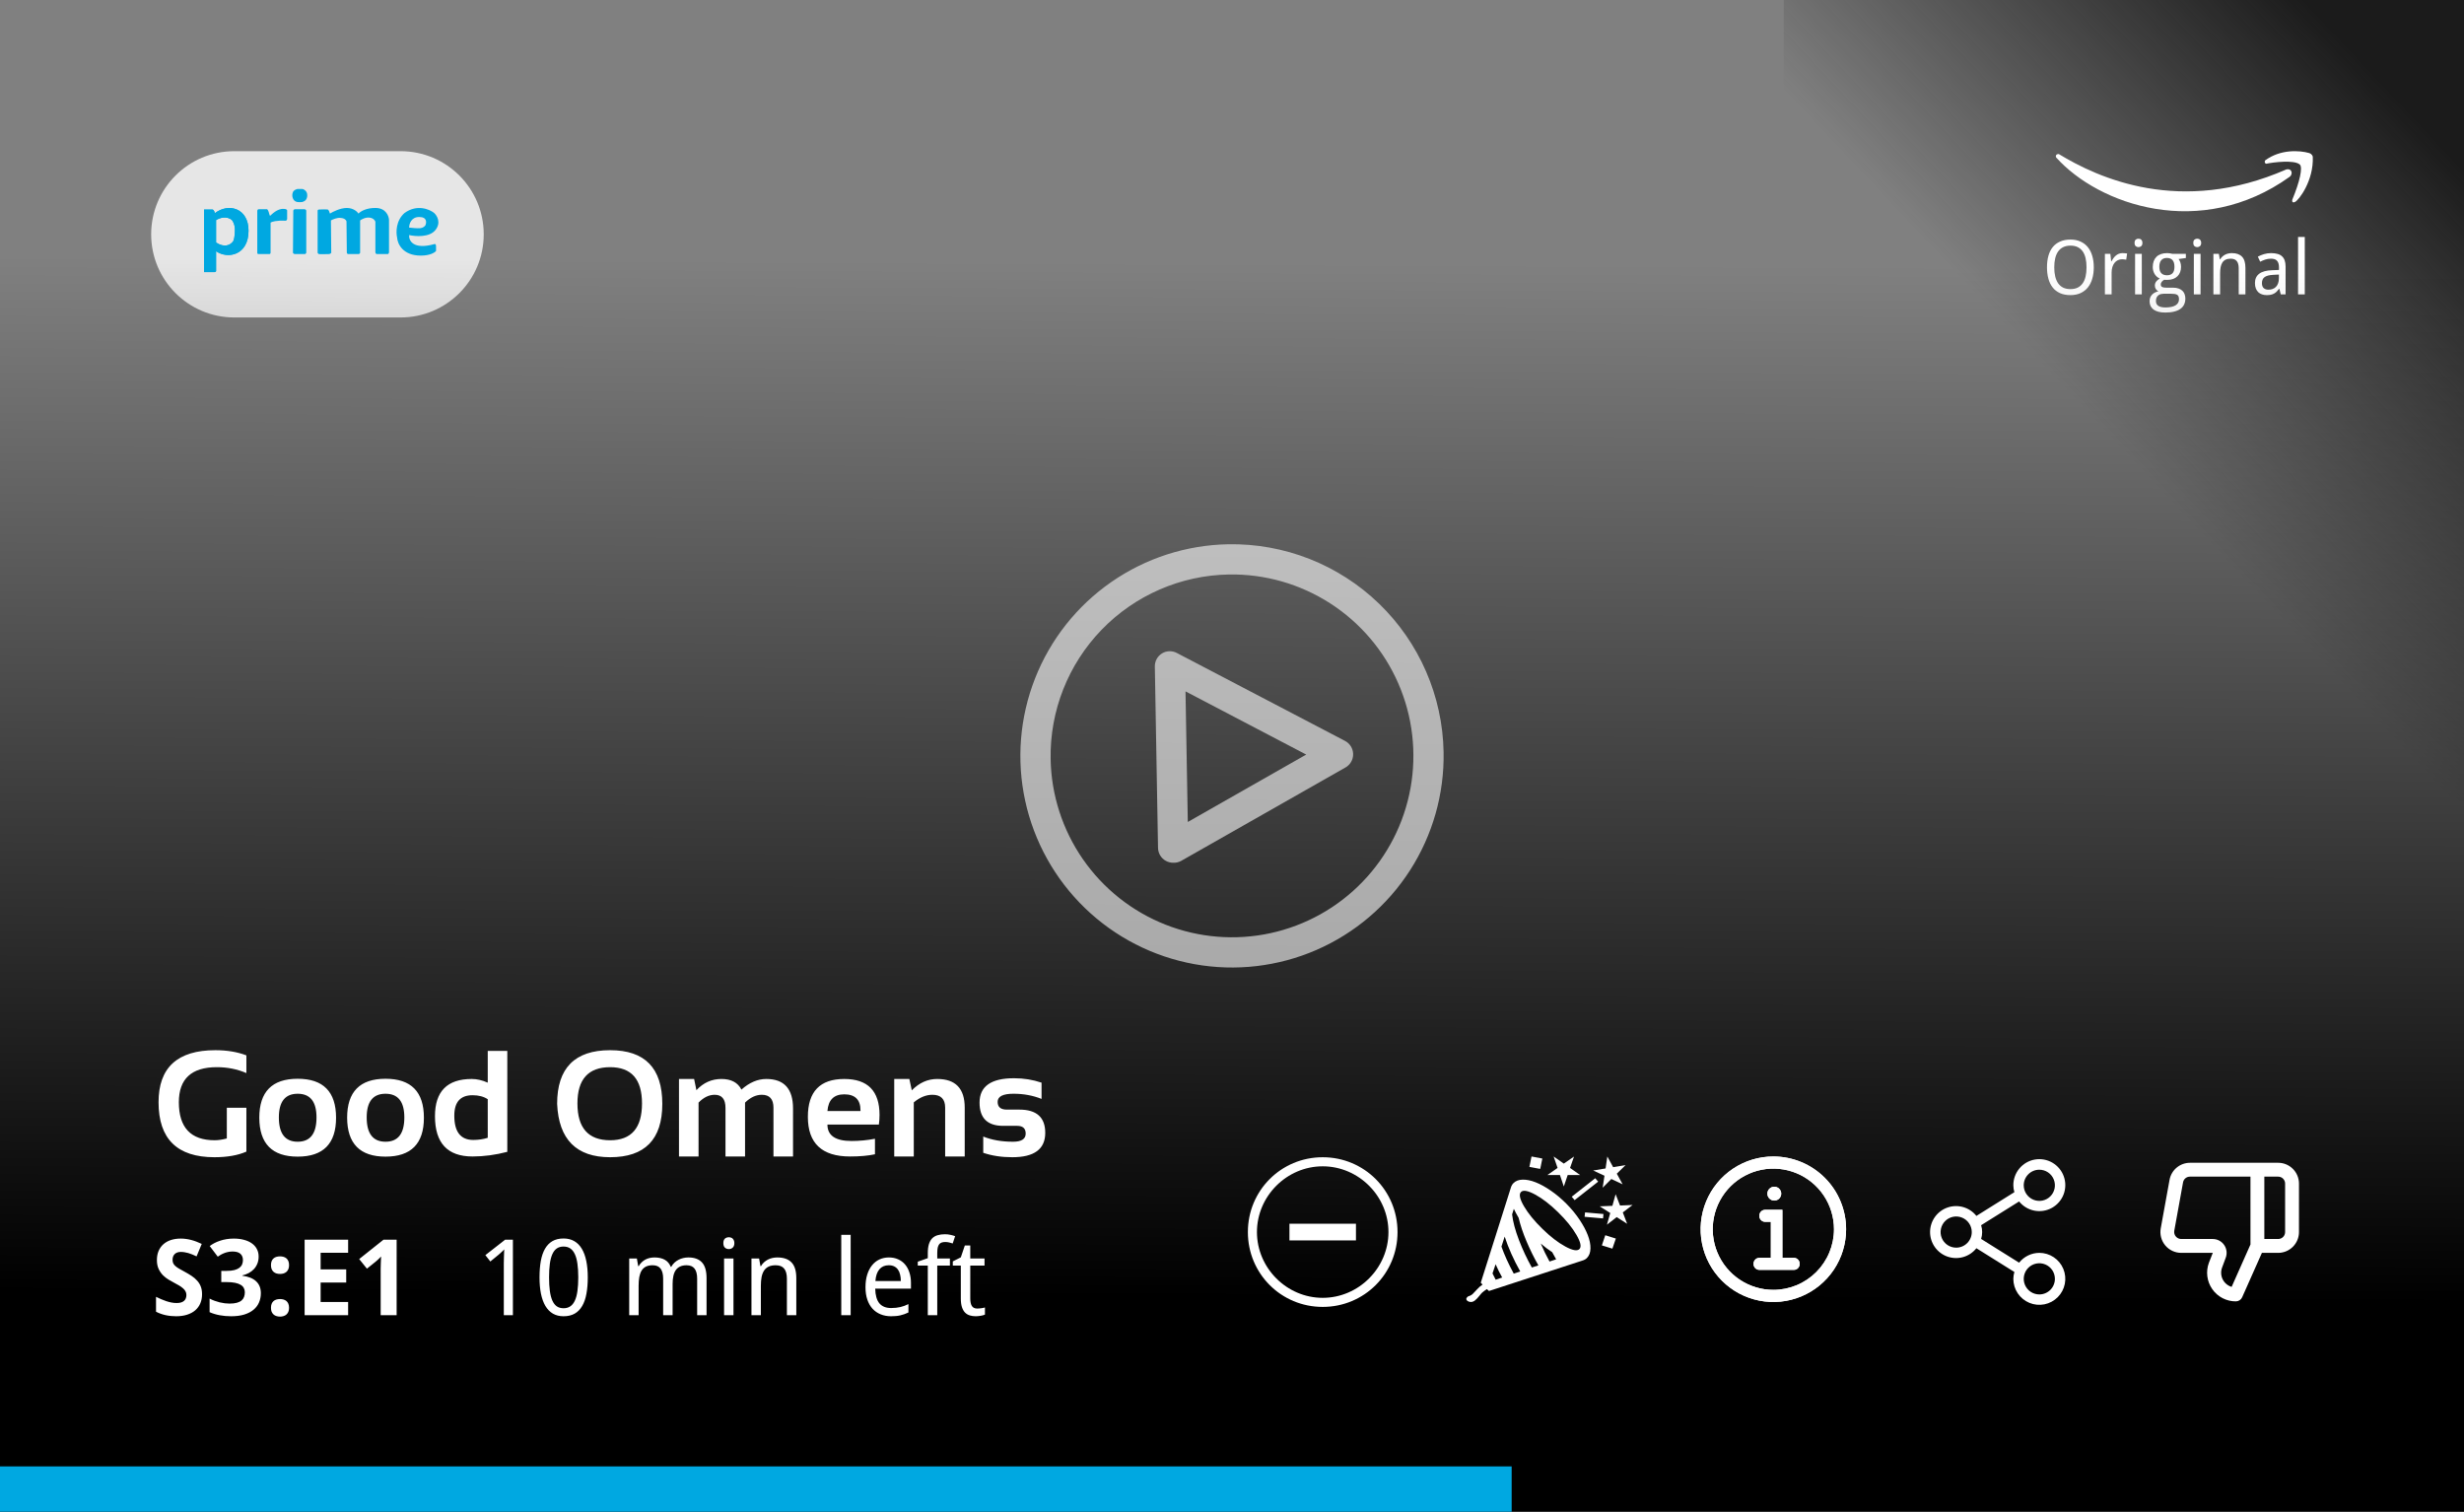 <svg width="326" height="200" viewBox="0 0 326 200" fill="none" xmlns="http://www.w3.org/2000/svg">
<rect x="0" y="0" width="326" height="200" fill="#808080" stroke="none"/>
<rect width="106" height="90" transform="translate(236 106) rotate(-90)" fill="url(#paint0_linear)"/>
<path d="M299.822 21.664C300.814 21.457 303.507 21.132 304.262 21.753C304.706 22.118 304.262 24.058 303.285 26.409C303.241 26.586 303.25 26.897 303.641 26.719C304.129 26.497 306.127 23.925 305.994 20.733C305.905 20.378 305.579 20.266 305.505 20.245C304.262 19.89 301.732 19.713 299.689 21.22C299.547 21.504 299.719 21.634 299.822 21.664Z" fill="white"/>
<path d="M272.03 20.821C271.971 20.674 271.959 20.378 272.385 20.378C277.624 23.571 288.501 28.537 302.486 22.418C303.285 22.24 303.378 23.073 302.93 23.393C291.165 31.819 277.668 27.118 272.03 20.821Z" fill="white"/>
<path d="M277.019 35.367C277.019 35.917 276.952 36.418 276.818 36.871C276.688 37.323 276.493 37.711 276.232 38.033C275.972 38.355 275.648 38.604 275.261 38.78C274.877 38.956 274.432 39.044 273.928 39.044C273.397 39.044 272.937 38.956 272.546 38.78C272.159 38.604 271.836 38.355 271.579 38.033C271.325 37.711 271.136 37.323 271.013 36.871C270.889 36.415 270.827 35.91 270.827 35.357C270.827 34.804 270.889 34.302 271.013 33.853C271.136 33.401 271.327 33.015 271.584 32.696C271.841 32.377 272.165 32.131 272.556 31.959C272.946 31.783 273.407 31.695 273.938 31.695C274.442 31.695 274.885 31.783 275.266 31.959C275.65 32.131 275.972 32.379 276.232 32.701C276.493 33.02 276.688 33.406 276.818 33.858C276.952 34.307 277.019 34.81 277.019 35.367ZM271.789 35.367C271.789 35.813 271.831 36.215 271.916 36.573C272.001 36.928 272.129 37.23 272.302 37.481C272.478 37.728 272.699 37.919 272.966 38.052C273.236 38.183 273.557 38.248 273.928 38.248C274.299 38.248 274.618 38.183 274.885 38.052C275.155 37.919 275.376 37.728 275.549 37.481C275.725 37.23 275.853 36.928 275.935 36.573C276.016 36.215 276.057 35.813 276.057 35.367C276.057 34.918 276.016 34.516 275.935 34.161C275.853 33.806 275.726 33.507 275.554 33.262C275.381 33.015 275.161 32.826 274.895 32.696C274.628 32.562 274.309 32.496 273.938 32.496C273.566 32.496 273.246 32.562 272.976 32.696C272.705 32.826 272.482 33.015 272.307 33.262C272.131 33.507 272.001 33.806 271.916 34.161C271.831 34.516 271.789 34.918 271.789 35.367ZM280.808 33.487C280.902 33.487 281.008 33.492 281.125 33.502C281.242 33.508 281.343 33.52 281.428 33.536L281.311 34.356C281.219 34.34 281.125 34.327 281.027 34.317C280.933 34.304 280.843 34.297 280.759 34.297C280.554 34.297 280.367 34.34 280.197 34.425C280.028 34.506 279.882 34.625 279.758 34.781C279.637 34.934 279.543 35.12 279.475 35.338C279.41 35.552 279.377 35.792 279.377 36.055V38.946H278.488V33.585H279.211L279.318 34.566H279.357C279.439 34.426 279.525 34.291 279.616 34.161C279.711 34.031 279.815 33.917 279.929 33.819C280.046 33.718 280.176 33.638 280.319 33.58C280.463 33.518 280.625 33.487 280.808 33.487ZM283.371 38.946H282.482V33.585H283.371V38.946ZM282.414 32.135C282.414 31.939 282.463 31.797 282.561 31.71C282.661 31.622 282.785 31.578 282.932 31.578C283.003 31.578 283.07 31.589 283.132 31.612C283.197 31.631 283.252 31.664 283.298 31.71C283.347 31.755 283.384 31.814 283.41 31.885C283.439 31.954 283.454 32.037 283.454 32.135C283.454 32.323 283.402 32.465 283.298 32.559C283.197 32.65 283.075 32.696 282.932 32.696C282.785 32.696 282.661 32.65 282.561 32.559C282.463 32.468 282.414 32.327 282.414 32.135ZM289.201 33.585V34.136L288.239 34.268C288.33 34.382 288.407 34.529 288.469 34.708C288.531 34.883 288.562 35.084 288.562 35.308C288.562 35.556 288.522 35.785 288.444 35.997C288.369 36.205 288.254 36.386 288.098 36.539C287.945 36.692 287.754 36.812 287.526 36.9C287.299 36.985 287.033 37.027 286.73 37.027C286.659 37.027 286.587 37.027 286.516 37.027C286.444 37.024 286.385 37.017 286.34 37.008C286.285 37.04 286.229 37.078 286.174 37.12C286.122 37.159 286.073 37.204 286.027 37.257C285.985 37.309 285.949 37.367 285.92 37.432C285.894 37.497 285.881 37.569 285.881 37.647C285.881 37.735 285.9 37.807 285.939 37.862C285.979 37.914 286.031 37.955 286.096 37.984C286.164 38.013 286.244 38.033 286.335 38.043C286.426 38.052 286.522 38.057 286.623 38.057H287.482C287.785 38.057 288.041 38.096 288.249 38.175C288.457 38.249 288.627 38.352 288.757 38.482C288.89 38.612 288.986 38.767 289.045 38.946C289.104 39.122 289.133 39.309 289.133 39.508C289.133 39.794 289.079 40.051 288.972 40.279C288.868 40.507 288.706 40.699 288.488 40.855C288.27 41.015 287.993 41.137 287.658 41.221C287.326 41.306 286.934 41.348 286.481 41.348C286.133 41.348 285.829 41.314 285.568 41.246C285.308 41.177 285.091 41.078 284.919 40.948C284.746 40.818 284.616 40.66 284.528 40.474C284.444 40.292 284.401 40.085 284.401 39.854C284.401 39.659 284.432 39.486 284.494 39.337C284.559 39.19 284.646 39.063 284.753 38.956C284.86 38.848 284.984 38.76 285.124 38.692C285.267 38.624 285.415 38.572 285.568 38.536C285.432 38.474 285.319 38.376 285.231 38.243C285.144 38.109 285.1 37.956 285.1 37.784C285.1 37.585 285.152 37.414 285.256 37.271C285.36 37.125 285.524 36.983 285.749 36.846C285.609 36.788 285.48 36.708 285.363 36.607C285.249 36.503 285.152 36.386 285.07 36.256C284.992 36.122 284.93 35.977 284.885 35.821C284.842 35.665 284.821 35.504 284.821 35.338C284.821 35.048 284.862 34.789 284.943 34.561C285.025 34.333 285.145 34.14 285.305 33.98C285.464 33.821 285.663 33.699 285.9 33.614C286.138 33.529 286.415 33.487 286.73 33.487C286.851 33.487 286.975 33.497 287.102 33.516C287.232 33.533 287.341 33.555 287.429 33.585H289.201ZM285.241 39.825C285.241 39.945 285.262 40.058 285.305 40.162C285.347 40.266 285.415 40.355 285.51 40.43C285.607 40.505 285.734 40.564 285.891 40.606C286.05 40.652 286.247 40.675 286.481 40.675C287.087 40.675 287.539 40.58 287.839 40.391C288.142 40.206 288.293 39.937 288.293 39.586C288.293 39.436 288.273 39.314 288.234 39.219C288.195 39.125 288.13 39.05 288.039 38.995C287.951 38.943 287.834 38.907 287.688 38.887C287.541 38.868 287.362 38.858 287.15 38.858H286.291C286.177 38.858 286.058 38.871 285.935 38.897C285.811 38.923 285.697 38.972 285.593 39.044C285.492 39.115 285.407 39.213 285.339 39.337C285.274 39.464 285.241 39.626 285.241 39.825ZM285.69 35.308C285.69 35.683 285.778 35.961 285.954 36.143C286.13 36.325 286.379 36.417 286.701 36.417C287.027 36.417 287.272 36.327 287.438 36.148C287.608 35.966 287.692 35.681 287.692 35.294C287.692 34.893 287.606 34.599 287.434 34.41C287.264 34.221 287.017 34.127 286.691 34.127C286.369 34.127 286.122 34.224 285.949 34.42C285.777 34.615 285.69 34.911 285.69 35.308ZM291.145 38.946H290.256V33.585H291.145V38.946ZM290.188 32.135C290.188 31.939 290.236 31.797 290.334 31.71C290.435 31.622 290.559 31.578 290.705 31.578C290.777 31.578 290.843 31.589 290.905 31.612C290.97 31.631 291.026 31.664 291.071 31.71C291.12 31.755 291.158 31.814 291.184 31.885C291.213 31.954 291.228 32.037 291.228 32.135C291.228 32.323 291.175 32.465 291.071 32.559C290.97 32.65 290.848 32.696 290.705 32.696C290.559 32.696 290.435 32.65 290.334 32.559C290.236 32.468 290.188 32.327 290.188 32.135ZM296.193 38.946V35.494C296.193 35.071 296.107 34.753 295.935 34.542C295.765 34.33 295.498 34.224 295.134 34.224C294.87 34.224 294.649 34.267 294.47 34.351C294.291 34.436 294.146 34.561 294.035 34.727C293.928 34.893 293.85 35.097 293.801 35.338C293.755 35.578 293.732 35.855 293.732 36.168V38.946H292.844V33.585H293.566L293.693 34.307H293.742C293.824 34.167 293.92 34.047 294.03 33.946C294.144 33.842 294.268 33.756 294.401 33.687C294.535 33.619 294.676 33.568 294.826 33.536C294.976 33.503 295.129 33.487 295.285 33.487C295.881 33.487 296.328 33.643 296.628 33.956C296.931 34.265 297.082 34.761 297.082 35.445V38.946H296.193ZM301.755 38.946L301.574 38.204H301.535C301.428 38.35 301.32 38.477 301.213 38.585C301.105 38.689 300.988 38.775 300.861 38.843C300.734 38.912 300.593 38.962 300.437 38.995C300.28 39.027 300.1 39.044 299.895 39.044C299.67 39.044 299.463 39.011 299.274 38.946C299.086 38.884 298.921 38.788 298.781 38.658C298.645 38.524 298.537 38.358 298.459 38.16C298.381 37.958 298.342 37.72 298.342 37.447C298.342 36.913 298.529 36.503 298.903 36.217C299.281 35.93 299.854 35.774 300.622 35.748L301.521 35.714V35.377C301.521 35.158 301.496 34.976 301.447 34.83C301.402 34.683 301.333 34.566 301.242 34.478C301.154 34.387 301.044 34.322 300.91 34.283C300.78 34.244 300.63 34.224 300.461 34.224C300.191 34.224 299.938 34.263 299.704 34.342C299.473 34.42 299.25 34.514 299.035 34.625L298.723 33.956C298.964 33.825 299.232 33.715 299.528 33.624C299.825 33.533 300.135 33.487 300.461 33.487C300.793 33.487 301.079 33.521 301.32 33.59C301.564 33.655 301.765 33.76 301.921 33.907C302.08 34.05 302.199 34.234 302.277 34.459C302.355 34.683 302.395 34.955 302.395 35.274V38.946L301.755 38.946ZM300.124 38.326C300.323 38.326 300.507 38.295 300.676 38.233C300.845 38.171 300.992 38.078 301.115 37.955C301.239 37.828 301.335 37.67 301.403 37.481C301.475 37.289 301.511 37.065 301.511 36.807V36.324L300.812 36.358C300.52 36.371 300.274 36.404 300.075 36.456C299.877 36.508 299.717 36.581 299.597 36.675C299.479 36.767 299.395 36.879 299.343 37.012C299.291 37.143 299.265 37.291 299.265 37.457C299.265 37.756 299.343 37.976 299.499 38.116C299.659 38.256 299.867 38.326 300.124 38.326ZM304.934 38.946H304.045V31.348H304.934V38.946Z" fill="white"/>
<path d="M20 31C20 24.925 24.925 20 31 20H53C59.075 20 64 24.925 64 31V31C64 37.075 59.075 42 53 42H31C24.925 42 20 37.075 20 31V31Z" fill="white" fill-opacity="0.8"/>
<path fill-rule="evenodd" clip-rule="evenodd" d="M27 27.719V36H28.374C28.416 36 28.52 35.975 28.588 35.876V33.24C30.134 34.311 32.881 33.775 32.881 30.521C32.881 27.513 30.219 26.813 28.416 28.213C28.402 28.076 28.322 27.785 28.116 27.719H27ZM30.692 29.12C29.97 28.494 28.989 28.859 28.588 29.12V32.086C29.687 32.811 30.448 32.388 30.692 32.086C31.001 31.954 31.078 30.988 31.078 30.521C31.112 29.796 30.835 29.285 30.692 29.12Z" fill="#00A8E1"/>
<path d="M34.04 33.446V27.884C34.04 27.829 34.074 27.711 34.211 27.678H35.284C35.342 27.637 35.499 27.736 35.671 28.461C35.685 28.502 35.731 28.568 35.8 28.502C35.885 28.419 36.701 27.554 37.559 27.637C37.903 27.637 37.989 27.774 37.989 27.843V28.996C37.974 29.065 37.911 29.202 37.774 29.202C36.572 29.136 35.957 29.34 35.8 29.449V33.446C35.8 33.487 35.774 33.578 35.671 33.611H34.168C34.126 33.611 34.04 33.578 34.04 33.446Z" fill="#00A8E1"/>
<path d="M39.019 27.678H40.307C40.378 27.692 40.521 27.752 40.521 27.884V33.446C40.507 33.487 40.453 33.578 40.349 33.611H38.976C38.919 33.597 38.796 33.545 38.761 33.446L38.804 27.884C38.804 27.829 38.847 27.711 39.019 27.678Z" fill="#00A8E1"/>
<path d="M39.362 26.73C39.491 26.744 39.791 26.763 39.963 26.73C40.135 26.697 40.321 26.579 40.392 26.524C40.564 26.36 40.65 26.112 40.65 25.865C40.65 25.536 40.564 25.412 40.435 25.247C40.349 25.178 40.178 25 39.963 25H39.362C39.205 25.041 38.864 25.148 38.761 25.412C38.658 25.676 38.675 25.755 38.675 25.906C38.675 26.057 38.758 26.356 38.933 26.524C39.108 26.692 39.291 26.717 39.362 26.73Z" fill="#00A8E1"/>
<path d="M43.655 28.255C43.612 28.09 43.492 27.752 43.354 27.719C43.217 27.686 42.524 27.705 42.195 27.719C42.138 27.719 42.024 27.752 42.024 27.884V33.446C42.038 33.487 42.092 33.578 42.195 33.611C42.298 33.643 43.154 33.624 43.569 33.611C43.626 33.597 43.758 33.545 43.826 33.446L43.783 29.161C44.027 29.024 44.625 28.765 45.071 28.831C45.629 28.873 45.801 29.134 45.844 29.285L45.887 33.446C45.901 33.501 45.955 33.611 46.059 33.611H47.475C47.518 33.597 47.612 33.545 47.647 33.446V29.161C47.847 29.01 48.376 28.724 48.892 28.79C49.407 28.856 49.621 29.175 49.664 29.326V33.363C49.664 33.432 49.699 33.578 49.836 33.611H51.338C51.381 33.583 51.467 33.495 51.467 33.363V29.079C51.438 28.57 51.055 27.546 49.75 27.513C48.445 27.48 47.661 27.994 47.432 28.255C47.275 28.008 46.745 27.513 45.887 27.513C45.028 27.513 44.041 28.008 43.655 28.255Z" fill="#00A8E1"/>
<path fill-rule="evenodd" clip-rule="evenodd" d="M54.128 31.097C54.071 31.825 54.66 33.083 57.476 32.292C57.648 32.226 57.691 32.457 57.691 32.581V33.199C57.534 33.404 56.91 33.816 55.673 33.816C53.27 33.816 52.583 32.224 52.54 31.427C52.383 30.768 52.36 29.194 53.527 28.172C55.176 26.986 56.818 27.678 57.434 28.172C57.82 28.516 58.395 29.449 57.605 30.438C56.815 31.427 54.958 31.29 54.128 31.097ZM55.459 28.708C54.394 28.708 54.128 29.642 54.128 30.109C54.457 30.15 55.21 30.224 55.588 30.191C55.965 30.158 56.203 29.93 56.275 29.82C56.446 29.449 56.523 28.708 55.459 28.708Z" fill="#00A8E1"/>
<path fill-rule="evenodd" clip-rule="evenodd" d="M27 27.719V36H28.374C28.416 36 28.52 35.975 28.588 35.876V33.24C30.134 34.311 32.881 33.775 32.881 30.521C32.881 27.513 30.219 26.813 28.416 28.213C28.402 28.076 28.322 27.785 28.116 27.719H27ZM30.692 29.12C29.97 28.494 28.989 28.859 28.588 29.12V32.086C29.687 32.811 30.448 32.388 30.692 32.086C31.001 31.954 31.078 30.988 31.078 30.521C31.112 29.796 30.835 29.285 30.692 29.12Z" fill="#00A8E1"/>
<g clip-path="url(#clip0)">
<rect width="179" height="326" transform="translate(326 21) rotate(90)" fill="url(#paint1_linear)"/>
<path d="M32.598 152.355C31.471 152.85 30.062 153.098 28.369 153.098C23.441 153.098 20.977 150.673 20.977 145.822C20.977 141.232 23.483 138.938 28.496 138.938C30.026 138.938 31.393 139.165 32.598 139.621V141.965C31.393 141.444 30.091 141.184 28.691 141.184C25.338 141.184 23.662 142.73 23.662 145.822C23.662 149.175 25.244 150.852 28.408 150.852C28.877 150.852 29.411 150.773 30.01 150.617V146.555H32.598V152.355ZM36.895 147.834C36.895 149.976 37.725 151.047 39.385 151.047C41.045 151.047 41.875 149.976 41.875 147.834C41.875 145.744 41.045 144.699 39.385 144.699C37.725 144.699 36.895 145.744 36.895 147.834ZM34.307 147.873C34.307 144.436 35.999 142.717 39.385 142.717C42.77 142.717 44.463 144.436 44.463 147.873C44.463 151.304 42.77 153.02 39.385 153.02C36.012 153.02 34.32 151.304 34.307 147.873ZM48.516 147.834C48.516 149.976 49.346 151.047 51.006 151.047C52.666 151.047 53.496 149.976 53.496 147.834C53.496 145.744 52.666 144.699 51.006 144.699C49.346 144.699 48.516 145.744 48.516 147.834ZM45.928 147.873C45.928 144.436 47.62 142.717 51.006 142.717C54.391 142.717 56.084 144.436 56.084 147.873C56.084 151.304 54.391 153.02 51.006 153.02C47.633 153.02 45.941 151.304 45.928 147.873ZM64.531 145.422C63.997 145.07 63.327 144.895 62.52 144.895C60.911 144.895 60.107 145.796 60.107 147.6C60.107 149.742 60.944 150.812 62.617 150.812C63.294 150.812 63.932 150.718 64.531 150.529V145.422ZM67.119 152.385C65.55 152.795 64.017 153 62.52 153C59.206 153 57.549 151.223 57.549 147.668C57.549 144.387 59.17 142.746 62.412 142.746C63.102 142.746 63.809 142.909 64.531 143.234V139.035H67.119V152.385ZM76.397 145.979C76.397 149.227 77.838 150.852 80.723 150.852C83.535 150.852 84.941 149.227 84.941 145.979C84.941 142.782 83.535 141.184 80.723 141.184C77.838 141.184 76.397 142.782 76.397 145.979ZM73.711 146.037C73.711 141.304 76.048 138.938 80.723 138.938C85.326 138.938 87.627 141.304 87.627 146.037C87.627 150.744 85.326 153.098 80.723 153.098C76.257 153.098 73.919 150.744 73.711 146.037ZM89.834 153V142.746H91.836L92.139 144.23C93.057 143.241 94.16 142.746 95.449 142.746C96.738 142.746 97.62 143.215 98.096 144.152C99.144 143.215 100.241 142.746 101.387 142.746C103.743 142.746 104.922 144.045 104.922 146.643V153H102.334V146.545C102.334 145.406 101.82 144.836 100.791 144.836C100.023 144.836 99.284 145.181 98.574 145.871V153H95.986V146.574C95.986 145.415 95.511 144.836 94.561 144.836C93.805 144.836 93.092 145.181 92.422 145.871V153H89.834ZM111.699 142.746C114.811 142.746 116.367 144.335 116.367 147.512C116.367 147.935 116.338 148.358 116.279 148.781H109.473C109.473 150.227 110.534 150.949 112.656 150.949C113.691 150.949 114.727 150.852 115.762 150.656V152.707C114.857 152.902 113.757 153 112.461 153C108.743 153 106.885 151.252 106.885 147.756C106.885 144.416 108.49 142.746 111.699 142.746ZM109.473 146.984H113.848V146.906C113.848 145.487 113.132 144.777 111.699 144.777C110.332 144.777 109.59 145.513 109.473 146.984ZM118.311 153V142.746H120.312L120.635 144.25C121.618 143.247 122.738 142.746 123.994 142.746C126.423 142.746 127.637 144.009 127.637 146.535V153H125.049V146.535C125.049 145.402 124.486 144.836 123.359 144.836C122.52 144.836 121.699 145.171 120.898 145.842V153H118.311ZM130.088 152.512V150.363C131.227 150.819 132.542 151.047 134.033 151.047C135.146 151.047 135.703 150.689 135.703 149.973C135.703 149.289 135.329 148.947 134.58 148.947H132.725C130.641 148.947 129.6 147.922 129.6 145.871C129.6 143.723 131.12 142.648 134.16 142.648C135.449 142.648 136.663 142.844 137.803 143.234V145.383C136.663 144.927 135.426 144.699 134.092 144.699C132.692 144.699 131.992 145.057 131.992 145.773C131.992 146.457 132.399 146.799 133.213 146.799H134.873C137.152 146.799 138.291 147.824 138.291 149.875C138.291 152.023 136.839 153.098 133.936 153.098C132.51 153.098 131.227 152.902 130.088 152.512Z" fill="white"/>
<path d="M26.733 171.225C26.733 171.671 26.656 172.075 26.501 172.435C26.351 172.79 26.127 173.095 25.831 173.351C25.539 173.601 25.179 173.795 24.751 173.932C24.327 174.068 23.84 174.137 23.288 174.137C22.805 174.137 22.338 174.087 21.887 173.986C21.44 173.886 21.025 173.736 20.643 173.535V171.566C20.861 171.671 21.082 171.774 21.306 171.874C21.529 171.97 21.755 172.056 21.982 172.134C22.215 172.211 22.445 172.273 22.673 172.318C22.905 172.364 23.135 172.387 23.363 172.387C23.596 172.387 23.794 172.362 23.958 172.312C24.127 172.257 24.261 172.184 24.361 172.093C24.466 171.997 24.541 171.885 24.587 171.758C24.637 171.626 24.662 171.482 24.662 171.327C24.662 171.14 24.621 170.976 24.539 170.835C24.462 170.689 24.35 170.555 24.204 170.432C24.063 170.304 23.89 170.181 23.685 170.062C23.484 169.944 23.259 169.819 23.008 169.687C22.798 169.577 22.564 169.445 22.304 169.29C22.044 169.135 21.798 168.944 21.565 168.716C21.338 168.483 21.146 168.205 20.991 167.882C20.836 167.554 20.759 167.162 20.759 166.706C20.759 166.259 20.832 165.861 20.977 165.51C21.128 165.154 21.34 164.856 21.613 164.614C21.887 164.368 22.217 164.181 22.605 164.054C22.996 163.926 23.434 163.862 23.917 163.862C24.159 163.862 24.393 163.878 24.621 163.91C24.854 163.942 25.081 163.988 25.305 164.047C25.533 164.106 25.76 164.179 25.988 164.266C26.216 164.352 26.451 164.452 26.692 164.566L26.009 166.214C25.804 166.118 25.612 166.034 25.435 165.961C25.257 165.888 25.084 165.826 24.915 165.776C24.746 165.726 24.58 165.69 24.416 165.667C24.256 165.64 24.095 165.626 23.931 165.626C23.575 165.626 23.302 165.722 23.11 165.913C22.924 166.1 22.83 166.351 22.83 166.665C22.83 166.834 22.857 166.984 22.912 167.116C22.971 167.244 23.062 167.365 23.186 167.479C23.313 167.592 23.475 167.709 23.671 167.827C23.871 167.946 24.113 168.08 24.395 168.23C24.737 168.413 25.052 168.6 25.339 168.791C25.626 168.978 25.872 169.188 26.077 169.42C26.287 169.648 26.449 169.908 26.562 170.199C26.676 170.491 26.733 170.833 26.733 171.225ZM34.219 166.241C34.219 166.588 34.162 166.9 34.048 167.178C33.938 167.451 33.786 167.693 33.59 167.902C33.398 168.107 33.171 168.281 32.906 168.422C32.647 168.559 32.364 168.663 32.059 168.736V168.777C32.865 168.878 33.476 169.124 33.891 169.516C34.305 169.903 34.513 170.427 34.513 171.088C34.513 171.525 34.433 171.931 34.273 172.305C34.118 172.674 33.877 172.995 33.549 173.269C33.225 173.542 32.815 173.756 32.318 173.911C31.826 174.062 31.245 174.137 30.575 174.137C30.037 174.137 29.532 174.091 29.058 174C28.584 173.913 28.142 173.779 27.731 173.597V171.799C27.936 171.908 28.153 172.004 28.381 172.086C28.609 172.168 28.837 172.239 29.064 172.298C29.292 172.353 29.516 172.394 29.734 172.421C29.958 172.448 30.167 172.462 30.363 172.462C30.755 172.462 31.081 172.425 31.341 172.353C31.601 172.28 31.808 172.177 31.963 172.045C32.118 171.913 32.227 171.756 32.291 171.573C32.359 171.386 32.394 171.184 32.394 170.965C32.394 170.76 32.35 170.575 32.264 170.411C32.182 170.243 32.045 170.101 31.854 169.987C31.667 169.869 31.421 169.778 31.115 169.714C30.81 169.65 30.434 169.618 29.987 169.618H29.276V168.135H29.974C30.393 168.135 30.741 168.098 31.02 168.025C31.297 167.948 31.519 167.845 31.683 167.718C31.851 167.586 31.97 167.433 32.038 167.26C32.106 167.087 32.141 166.902 32.141 166.706C32.141 166.351 32.029 166.073 31.806 165.872C31.587 165.672 31.238 165.571 30.76 165.571C30.541 165.571 30.336 165.594 30.145 165.64C29.958 165.681 29.782 165.735 29.618 165.804C29.459 165.868 29.311 165.94 29.174 166.022C29.042 166.1 28.921 166.177 28.811 166.255L27.745 164.847C27.936 164.705 28.144 164.576 28.367 164.457C28.595 164.339 28.841 164.236 29.105 164.149C29.37 164.058 29.655 163.988 29.96 163.938C30.265 163.887 30.591 163.862 30.938 163.862C31.43 163.862 31.876 163.917 32.277 164.026C32.683 164.131 33.029 164.286 33.316 164.491C33.603 164.692 33.825 164.94 33.98 165.236C34.139 165.528 34.219 165.863 34.219 166.241ZM35.852 173.022C35.852 172.808 35.882 172.628 35.941 172.482C36.005 172.332 36.092 172.211 36.201 172.12C36.31 172.029 36.438 171.963 36.584 171.922C36.73 171.881 36.887 171.86 37.056 171.86C37.215 171.86 37.366 171.881 37.507 171.922C37.653 171.963 37.78 172.029 37.89 172.12C37.999 172.211 38.086 172.332 38.149 172.482C38.213 172.628 38.245 172.808 38.245 173.022C38.245 173.228 38.213 173.403 38.149 173.549C38.086 173.695 37.999 173.815 37.89 173.911C37.78 174.007 37.653 174.075 37.507 174.116C37.366 174.162 37.215 174.185 37.056 174.185C36.887 174.185 36.73 174.162 36.584 174.116C36.438 174.075 36.31 174.007 36.201 173.911C36.092 173.815 36.005 173.695 35.941 173.549C35.882 173.403 35.852 173.228 35.852 173.022ZM35.852 167.376C35.852 167.162 35.882 166.982 35.941 166.836C36.005 166.686 36.092 166.565 36.201 166.474C36.31 166.382 36.438 166.316 36.584 166.275C36.73 166.234 36.887 166.214 37.056 166.214C37.215 166.214 37.366 166.234 37.507 166.275C37.653 166.316 37.78 166.382 37.89 166.474C37.999 166.565 38.086 166.686 38.149 166.836C38.213 166.982 38.245 167.162 38.245 167.376C38.245 167.581 38.213 167.759 38.149 167.909C38.086 168.055 37.999 168.176 37.89 168.271C37.78 168.363 37.653 168.431 37.507 168.477C37.366 168.518 37.215 168.538 37.056 168.538C36.887 168.538 36.73 168.518 36.584 168.477C36.438 168.431 36.31 168.363 36.201 168.271C36.092 168.176 36.005 168.055 35.941 167.909C35.882 167.759 35.852 167.581 35.852 167.376ZM46.059 174H40.303V164.006H46.059V165.742H42.422V167.937H45.806V169.673H42.422V172.25H46.059V174ZM52.477 174H50.365V168.217C50.365 168.098 50.365 167.957 50.365 167.793C50.37 167.624 50.374 167.451 50.379 167.273C50.388 167.091 50.395 166.909 50.399 166.727C50.408 166.544 50.415 166.378 50.42 166.228C50.397 166.255 50.358 166.296 50.304 166.351C50.249 166.405 50.188 166.467 50.119 166.535C50.051 166.599 49.98 166.665 49.907 166.733C49.834 166.802 49.764 166.863 49.695 166.918L48.547 167.841L47.522 166.569L50.741 164.006H52.477V174Z" fill="white"/>
<path d="M67.86 174H66.657V167.759C66.657 167.563 66.657 167.353 66.657 167.13C66.662 166.907 66.666 166.686 66.671 166.467C66.68 166.243 66.687 166.032 66.691 165.831C66.701 165.626 66.707 165.446 66.712 165.291C66.634 165.373 66.566 165.444 66.507 165.503C66.448 165.562 66.386 165.619 66.322 165.674C66.263 165.729 66.199 165.788 66.131 165.852C66.062 165.911 65.981 165.981 65.885 166.063L64.873 166.891L64.217 166.05L66.835 164.006H67.86V174ZM77.766 168.989C77.766 169.796 77.706 170.518 77.588 171.156C77.474 171.794 77.287 172.334 77.027 172.776C76.772 173.218 76.442 173.556 76.036 173.788C75.63 174.021 75.138 174.137 74.56 174.137C74.022 174.137 73.552 174.021 73.151 173.788C72.755 173.556 72.424 173.218 72.16 172.776C71.9 172.334 71.704 171.794 71.572 171.156C71.445 170.518 71.381 169.796 71.381 168.989C71.381 168.183 71.438 167.46 71.552 166.822C71.67 166.184 71.855 165.646 72.106 165.209C72.361 164.767 72.689 164.43 73.09 164.197C73.495 163.965 73.985 163.849 74.56 163.849C75.102 163.849 75.574 163.965 75.975 164.197C76.376 164.425 76.708 164.76 76.973 165.202C77.237 165.64 77.435 166.177 77.567 166.815C77.7 167.453 77.766 168.178 77.766 168.989ZM72.645 168.989C72.645 169.673 72.68 170.27 72.748 170.78C72.816 171.291 72.926 171.717 73.076 172.059C73.227 172.396 73.422 172.651 73.664 172.824C73.91 172.993 74.209 173.077 74.56 173.077C74.91 173.077 75.209 172.993 75.455 172.824C75.701 172.656 75.902 172.403 76.057 172.065C76.216 171.728 76.33 171.304 76.398 170.794C76.471 170.279 76.508 169.677 76.508 168.989C76.508 168.306 76.471 167.709 76.398 167.198C76.33 166.688 76.216 166.264 76.057 165.927C75.902 165.59 75.701 165.337 75.455 165.168C75.209 164.999 74.91 164.915 74.56 164.915C74.209 164.915 73.91 164.999 73.664 165.168C73.422 165.337 73.227 165.59 73.076 165.927C72.926 166.264 72.816 166.688 72.748 167.198C72.68 167.709 72.645 168.306 72.645 168.989ZM92.237 174V169.167C92.237 168.575 92.123 168.13 91.895 167.834C91.668 167.538 91.314 167.39 90.836 167.39C90.503 167.39 90.221 167.444 89.988 167.554C89.756 167.659 89.564 167.816 89.414 168.025C89.268 168.23 89.161 168.488 89.093 168.798C89.024 169.103 88.99 169.456 88.99 169.857V174H87.739V169.167C87.739 168.575 87.625 168.13 87.397 167.834C87.174 167.538 86.823 167.39 86.345 167.39C85.994 167.39 85.7 167.449 85.463 167.567C85.226 167.686 85.034 167.861 84.889 168.094C84.747 168.326 84.645 168.611 84.581 168.948C84.522 169.285 84.492 169.673 84.492 170.11V174H83.248V166.494H84.26L84.438 167.506H84.506C84.615 167.31 84.745 167.141 84.895 167C85.046 166.854 85.21 166.733 85.388 166.638C85.57 166.542 85.761 166.471 85.962 166.426C86.167 166.38 86.374 166.357 86.584 166.357C87.131 166.357 87.584 166.458 87.944 166.658C88.309 166.859 88.578 167.173 88.751 167.602H88.806C88.924 167.387 89.065 167.203 89.23 167.048C89.398 166.893 89.58 166.765 89.776 166.665C89.977 166.56 90.186 166.483 90.405 166.433C90.624 166.382 90.847 166.357 91.075 166.357C91.873 166.357 92.472 166.576 92.873 167.014C93.279 167.447 93.481 168.142 93.481 169.099V174H92.237ZM97.043 174H95.799V166.494H97.043V174ZM95.703 164.464C95.703 164.19 95.772 163.992 95.908 163.869C96.049 163.746 96.223 163.685 96.428 163.685C96.528 163.685 96.621 163.701 96.708 163.732C96.799 163.76 96.877 163.805 96.94 163.869C97.009 163.933 97.061 164.015 97.098 164.115C97.139 164.211 97.159 164.327 97.159 164.464C97.159 164.728 97.086 164.926 96.94 165.059C96.799 165.186 96.628 165.25 96.428 165.25C96.223 165.25 96.049 165.186 95.908 165.059C95.772 164.931 95.703 164.733 95.703 164.464ZM104.111 174V169.167C104.111 168.575 103.991 168.13 103.749 167.834C103.512 167.538 103.138 167.39 102.628 167.39C102.259 167.39 101.949 167.449 101.698 167.567C101.448 167.686 101.245 167.861 101.09 168.094C100.939 168.326 100.83 168.611 100.762 168.948C100.698 169.285 100.666 169.673 100.666 170.11V174H99.422V166.494H100.434L100.611 167.506H100.68C100.794 167.31 100.928 167.141 101.083 167C101.243 166.854 101.416 166.733 101.603 166.638C101.789 166.542 101.988 166.471 102.197 166.426C102.407 166.38 102.621 166.357 102.84 166.357C103.674 166.357 104.3 166.576 104.72 167.014C105.144 167.447 105.355 168.142 105.355 169.099V174H104.111ZM112.547 174H111.303V163.363H112.547V174ZM117.893 174.137C117.391 174.137 116.933 174.052 116.519 173.884C116.104 173.715 115.746 173.469 115.445 173.146C115.149 172.822 114.919 172.421 114.755 171.942C114.591 171.464 114.509 170.917 114.509 170.302C114.509 169.682 114.584 169.128 114.734 168.641C114.885 168.153 115.097 167.741 115.37 167.403C115.644 167.062 115.969 166.802 116.348 166.624C116.73 166.446 117.152 166.357 117.612 166.357C118.063 166.357 118.469 166.439 118.829 166.604C119.189 166.763 119.494 166.991 119.745 167.287C119.996 167.579 120.187 167.932 120.319 168.347C120.456 168.757 120.524 169.213 120.524 169.714V170.486H115.794C115.817 171.366 116.001 172.013 116.348 172.428C116.699 172.842 117.218 173.05 117.906 173.05C118.139 173.05 118.353 173.038 118.549 173.016C118.749 172.993 118.941 172.961 119.123 172.92C119.31 172.874 119.49 172.82 119.663 172.756C119.836 172.688 120.012 172.612 120.189 172.53V173.638C120.007 173.724 119.827 173.799 119.649 173.863C119.476 173.927 119.296 173.979 119.109 174.021C118.927 174.062 118.736 174.091 118.535 174.109C118.339 174.128 118.125 174.137 117.893 174.137ZM117.585 167.39C117.065 167.39 116.653 167.567 116.348 167.923C116.047 168.278 115.871 168.796 115.821 169.475H119.185C119.185 169.165 119.153 168.882 119.089 168.627C119.03 168.367 118.934 168.146 118.802 167.964C118.674 167.782 118.51 167.64 118.31 167.54C118.109 167.44 117.868 167.39 117.585 167.39ZM125.679 167.431H124.004V174H122.753V167.431H121.427V166.918L122.753 166.453V165.797C122.753 165.309 122.803 164.906 122.903 164.587C123.008 164.263 123.156 164.006 123.348 163.814C123.544 163.623 123.783 163.489 124.065 163.411C124.348 163.329 124.667 163.288 125.022 163.288C125.291 163.288 125.537 163.315 125.761 163.37C125.989 163.42 126.191 163.477 126.369 163.541L126.048 164.505C125.907 164.455 125.752 164.411 125.583 164.375C125.419 164.334 125.246 164.313 125.063 164.313C124.881 164.313 124.724 164.336 124.592 164.382C124.46 164.423 124.35 164.498 124.264 164.607C124.177 164.717 124.111 164.867 124.065 165.059C124.024 165.245 124.004 165.487 124.004 165.783V166.494H125.679V167.431ZM129.295 173.118C129.377 173.118 129.468 173.114 129.568 173.104C129.673 173.095 129.773 173.084 129.869 173.07C129.965 173.057 130.051 173.041 130.129 173.022C130.211 173.004 130.272 172.988 130.313 172.975V173.918C130.254 173.945 130.179 173.973 130.088 174C129.997 174.027 129.896 174.05 129.787 174.068C129.678 174.091 129.564 174.107 129.445 174.116C129.327 174.13 129.211 174.137 129.097 174.137C128.814 174.137 128.552 174.1 128.311 174.027C128.069 173.954 127.859 173.829 127.682 173.651C127.508 173.474 127.372 173.234 127.271 172.934C127.171 172.628 127.121 172.245 127.121 171.785V167.431H126.062V166.877L127.121 166.344L127.654 164.771H128.372V166.494H130.259V167.431H128.372V171.785C128.372 172.227 128.443 172.56 128.584 172.783C128.73 173.007 128.967 173.118 129.295 173.118Z" fill="white"/>
<rect x="-168" y="194" width="368" height="6" fill="#00A8E1"/>
<path d="M175 153.1C169.5 153.1 165.1 157.5 165.1 163C165.1 168.5 169.5 172.9 175 172.9C180.5 172.9 184.9 168.5 184.9 163C184.9 157.5 180.5 153.1 175 153.1ZM175 171.7C170.245 171.7 166.3 167.755 166.3 163C166.3 158.245 170.245 154.3 175 154.3C179.755 154.3 183.7 158.245 183.7 163C183.7 167.755 179.755 171.7 175 171.7ZM170.6 161.9V164.1H179.4V161.9H170.6Z" fill="white"/>
<path d="M207.267 159.276C206.605 158.608 205.916 158.026 205.198 157.532C204.481 157.037 203.809 156.666 203.182 156.419C202.556 156.172 201.981 156.053 201.459 156.063C200.936 156.073 200.529 156.228 200.236 156.529C200.167 156.596 200.108 156.671 200.059 156.755C200.01 156.838 199.975 156.903 199.954 156.95C199.934 156.997 199.906 157.081 199.871 157.201C199.836 157.321 199.812 157.398 199.798 157.432L195.912 169.703L196.152 169.944C195.88 170.124 195.638 170.335 195.426 170.576C195.214 170.816 195.027 171.013 194.867 171.167C194.707 171.321 194.515 171.428 194.292 171.488C194.244 171.501 194.183 171.547 194.11 171.623C194.037 171.7 194 171.769 194 171.829C194 171.949 194.063 172.049 194.188 172.13C194.313 172.21 194.453 172.25 194.606 172.25C194.801 172.25 194.989 172.175 195.17 172.024C195.351 171.874 195.534 171.682 195.718 171.448C195.903 171.214 196.037 171.06 196.121 170.987C196.302 170.833 196.504 170.686 196.726 170.546L196.998 170.796L209.346 166.776C209.617 166.696 209.826 166.575 209.972 166.415C210.265 166.114 210.416 165.698 210.427 165.167C210.437 164.635 210.321 164.05 210.077 163.412C209.833 162.774 209.469 162.092 208.985 161.367C208.501 160.642 207.928 159.945 207.267 159.276ZM206.139 160.369C207.204 161.412 208.014 162.409 208.567 163.362C209.121 164.314 209.255 164.941 208.97 165.242C208.684 165.543 208.061 165.432 207.1 164.911C206.139 164.39 205.129 163.611 204.07 162.575C202.998 161.532 202.185 160.536 201.631 159.587C201.077 158.638 200.943 158.01 201.229 157.702C201.514 157.401 202.139 157.512 203.104 158.033C204.069 158.554 205.08 159.333 206.139 160.369ZM203.851 164.52C204.359 164.954 204.864 165.335 205.366 165.663C205.373 165.676 205.547 165.99 205.888 166.605L205.01 166.896C204.593 166.141 204.206 165.349 203.851 164.52ZM200.289 159.928C200.442 160.256 200.654 160.653 200.926 161.121C201.149 162.084 201.499 163.126 201.976 164.249C202.453 165.372 202.973 166.425 203.538 167.407L202.67 167.688C202.016 166.525 201.445 165.307 200.957 164.034C200.47 162.76 200.17 161.636 200.059 160.66L200.289 159.928ZM199.077 163.598C199.564 165.095 200.25 166.632 201.135 168.21L200.278 168.5C199.589 167.23 199.046 166.037 198.649 164.921L199.077 163.598ZM197.876 167.257C198.147 167.872 198.436 168.457 198.743 169.012L197.886 169.302C197.789 169.122 197.649 168.844 197.468 168.47L197.876 167.257ZM205.554 153L206.076 154.514L204.728 155.456H206.389L206.901 156.97L207.413 155.456H209.064L207.726 154.514L208.249 153.01L206.901 153.942L205.554 153ZM202.629 153L202.347 154.374L203.778 154.644L204.06 153.271L202.629 153ZM212.041 157.131L213.19 155.978L214.684 156.68L213.911 155.276L215.07 154.143L213.43 154.414L212.657 153L212.427 154.584L210.787 154.855L212.281 155.547L212.041 157.131ZM211.654 159.597L213.044 160.479L212.605 162.023L213.9 161.021L215.279 161.903L214.705 160.399L216 159.417L214.339 159.487L213.754 157.993L213.326 159.527L211.654 159.597ZM211.059 155.877L207.946 158.324L208.332 158.775L211.445 156.329L211.059 155.877ZM212.145 160.61L209.711 160.399L209.649 160.981L212.093 161.191L212.145 160.61ZM212.386 163.417L211.936 164.761L213.326 165.192L213.785 163.858L212.386 163.417Z" fill="white"/>
<path d="M269.813 165.75C269.298 165.752 268.791 165.87 268.328 166.095C267.865 166.32 267.459 166.646 267.139 167.049L262.113 163.907C262.296 163.316 262.296 162.683 262.113 162.092L267.139 158.95C267.649 159.582 268.366 160.013 269.163 160.166C269.96 160.32 270.786 160.186 271.494 159.789C272.202 159.392 272.747 158.757 273.032 157.997C273.317 157.236 273.323 156.4 273.05 155.635C272.777 154.871 272.243 154.227 271.541 153.819C270.839 153.411 270.015 153.264 269.216 153.405C268.416 153.546 267.692 153.966 267.173 154.589C266.653 155.213 266.37 156 266.375 156.812C266.379 157.12 266.425 157.425 266.513 157.72L261.487 160.862C261.044 160.303 260.437 159.896 259.752 159.698C259.067 159.5 258.337 159.519 257.663 159.754C256.99 159.989 256.406 160.428 255.993 161.009C255.58 161.591 255.358 162.286 255.358 163C255.358 163.713 255.58 164.409 255.993 164.99C256.406 165.572 256.99 166.011 257.663 166.245C258.337 166.48 259.067 166.5 259.752 166.302C260.437 166.103 261.044 165.696 261.487 165.138L266.513 168.28C266.425 168.574 266.379 168.88 266.375 169.187C266.375 169.867 266.577 170.532 266.955 171.097C267.332 171.662 267.869 172.103 268.497 172.363C269.126 172.623 269.817 172.691 270.484 172.559C271.15 172.426 271.763 172.099 272.244 171.618C272.724 171.137 273.052 170.525 273.184 169.858C273.317 169.191 273.249 168.5 272.989 167.872C272.729 167.244 272.288 166.707 271.723 166.329C271.157 165.951 270.493 165.75 269.813 165.75V165.75ZM269.813 154.75C270.221 154.75 270.62 154.871 270.959 155.097C271.298 155.324 271.562 155.646 271.718 156.023C271.875 156.4 271.915 156.815 271.836 157.215C271.756 157.615 271.56 157.982 271.271 158.271C270.983 158.559 270.615 158.756 270.215 158.835C269.815 158.915 269.4 158.874 269.024 158.718C268.647 158.562 268.325 158.297 268.098 157.958C267.871 157.619 267.75 157.22 267.75 156.812C267.75 156.265 267.968 155.741 268.354 155.354C268.741 154.967 269.266 154.75 269.813 154.75V154.75ZM258.813 165.062C258.405 165.062 258.006 164.941 257.667 164.715C257.328 164.488 257.064 164.166 256.907 163.789C256.751 163.412 256.71 162.998 256.79 162.597C256.87 162.197 257.066 161.83 257.354 161.541C257.643 161.253 258.01 161.057 258.411 160.977C258.811 160.897 259.225 160.938 259.602 161.094C259.979 161.25 260.301 161.515 260.528 161.854C260.754 162.193 260.875 162.592 260.875 163C260.875 163.547 260.658 164.071 260.271 164.458C259.885 164.845 259.36 165.062 258.813 165.062ZM269.813 171.25C269.405 171.25 269.006 171.129 268.667 170.902C268.328 170.676 268.064 170.353 267.907 169.977C267.751 169.6 267.71 169.185 267.79 168.785C267.87 168.385 268.066 168.017 268.354 167.729C268.643 167.44 269.01 167.244 269.411 167.164C269.811 167.085 270.225 167.126 270.602 167.282C270.979 167.438 271.301 167.702 271.528 168.041C271.754 168.381 271.875 168.779 271.875 169.187C271.875 169.734 271.658 170.259 271.271 170.646C270.885 171.032 270.36 171.25 269.813 171.25V171.25Z" fill="white"/>
<path d="M301.416 153.833H289.747C289.103 153.834 288.481 154.059 287.986 154.471C287.492 154.883 287.158 155.456 287.043 156.088L285.878 162.505C285.806 162.901 285.821 163.309 285.924 163.699C286.026 164.088 286.213 164.451 286.471 164.761C286.729 165.07 287.052 165.319 287.417 165.49C287.782 165.661 288.18 165.75 288.583 165.75H292.763L292.249 167.061C292.036 167.635 291.965 168.252 292.042 168.859C292.119 169.467 292.343 170.046 292.694 170.549C293.044 171.051 293.511 171.46 294.055 171.742C294.599 172.024 295.203 172.17 295.815 172.167C295.991 172.166 296.164 172.115 296.312 172.019C296.46 171.923 296.577 171.787 296.649 171.626L299.262 165.75H301.416C302.145 165.75 302.845 165.46 303.36 164.945C303.876 164.429 304.166 163.729 304.166 163V156.583C304.166 155.854 303.876 155.155 303.36 154.639C302.845 154.123 302.145 153.833 301.416 153.833ZM297.749 164.641L295.256 170.251C295.001 170.174 294.764 170.045 294.561 169.873C294.357 169.701 294.191 169.489 294.072 169.25C293.954 169.011 293.886 168.751 293.872 168.485C293.858 168.219 293.898 167.952 293.991 167.702L294.477 166.392C294.58 166.115 294.615 165.817 294.579 165.523C294.542 165.23 294.435 164.949 294.267 164.706C294.098 164.463 293.873 164.264 293.611 164.127C293.35 163.989 293.058 163.917 292.763 163.917H288.583C288.448 163.917 288.315 163.887 288.193 163.83C288.071 163.773 287.963 163.69 287.877 163.587C287.788 163.485 287.724 163.364 287.687 163.234C287.651 163.104 287.644 162.968 287.666 162.835L288.83 156.418C288.869 156.205 288.983 156.012 289.151 155.874C289.318 155.737 289.53 155.663 289.747 155.667H297.749V164.641ZM302.333 163C302.333 163.243 302.236 163.476 302.064 163.648C301.892 163.82 301.659 163.917 301.416 163.917H299.583V155.667H301.416C301.659 155.667 301.892 155.763 302.064 155.935C302.236 156.107 302.333 156.34 302.333 156.583V163Z" fill="white"/>
<path d="M234.75 158.833C235.256 158.833 235.667 158.423 235.667 157.917C235.667 157.41 235.256 157 234.75 157C234.244 157 233.833 157.41 233.833 157.917C233.833 158.423 234.244 158.833 234.75 158.833Z" fill="white"/>
<path d="M237.347 166.411H235.819V160.056H233.528C233.325 160.056 233.131 160.139 232.988 160.288C232.844 160.437 232.764 160.639 232.764 160.85C232.764 161.061 232.844 161.263 232.988 161.412C233.131 161.561 233.325 161.644 233.528 161.644H234.292V166.411H232.764C232.561 166.411 232.367 166.495 232.224 166.644C232.08 166.793 232 166.995 232 167.206C232 167.416 232.08 167.618 232.224 167.767C232.367 167.916 232.561 168 232.764 168H237.347C237.55 168 237.744 167.916 237.887 167.767C238.031 167.618 238.111 167.416 238.111 167.206C238.111 166.995 238.031 166.793 237.887 166.644C237.744 166.495 237.55 166.411 237.347 166.411Z" fill="white"/>
<path d="M234.625 153C232.721 153 230.86 153.564 229.278 154.622C227.695 155.68 226.461 157.183 225.733 158.942C225.004 160.7 224.814 162.636 225.185 164.503C225.556 166.37 226.473 168.085 227.819 169.431C229.165 170.777 230.88 171.694 232.747 172.065C234.614 172.436 236.55 172.246 238.308 171.517C240.067 170.789 241.57 169.555 242.628 167.972C243.686 166.39 244.25 164.529 244.25 162.625C244.25 160.072 243.236 157.624 241.431 155.819C239.626 154.014 237.178 153 234.625 153V153ZM234.625 170.646C233.039 170.646 231.488 170.175 230.169 169.294C228.85 168.413 227.822 167.16 227.215 165.694C226.608 164.229 226.449 162.616 226.758 161.06C227.068 159.504 227.832 158.075 228.953 156.953C230.075 155.832 231.504 155.068 233.06 154.758C234.616 154.449 236.229 154.608 237.694 155.215C239.16 155.822 240.413 156.85 241.294 158.169C242.175 159.488 242.646 161.039 242.646 162.625C242.646 163.678 242.438 164.721 242.035 165.694C241.632 166.668 241.041 167.552 240.297 168.297C239.552 169.041 238.668 169.632 237.694 170.035C236.721 170.438 235.678 170.646 234.625 170.646V170.646Z" fill="white"/>
<path d="M234.75 158.833C235.256 158.833 235.667 158.423 235.667 157.917C235.667 157.41 235.256 157 234.75 157C234.244 157 233.833 157.41 233.833 157.917C233.833 158.423 234.244 158.833 234.75 158.833Z" fill="white"/>
<path d="M237.347 166.411H235.819V160.056H233.528C233.325 160.056 233.131 160.139 232.988 160.288C232.844 160.437 232.764 160.639 232.764 160.85C232.764 161.061 232.844 161.263 232.988 161.412C233.131 161.561 233.325 161.644 233.528 161.644H234.292V166.411H232.764C232.561 166.411 232.367 166.495 232.224 166.644C232.08 166.793 232 166.995 232 167.206C232 167.416 232.08 167.618 232.224 167.767C232.367 167.916 232.561 168 232.764 168H237.347C237.55 168 237.744 167.916 237.887 167.767C238.031 167.618 238.111 167.416 238.111 167.206C238.111 166.995 238.031 166.793 237.887 166.644C237.744 166.495 237.55 166.411 237.347 166.411Z" fill="white"/>
<path d="M234.625 153C232.721 153 230.86 153.564 229.278 154.622C227.695 155.68 226.461 157.183 225.733 158.942C225.004 160.7 224.814 162.636 225.185 164.503C225.556 166.37 226.473 168.085 227.819 169.431C229.165 170.777 230.88 171.694 232.747 172.065C234.614 172.436 236.55 172.246 238.308 171.517C240.067 170.789 241.57 169.555 242.628 167.972C243.686 166.39 244.25 164.529 244.25 162.625C244.25 160.072 243.236 157.624 241.431 155.819C239.626 154.014 237.178 153 234.625 153V153ZM234.625 170.646C233.039 170.646 231.488 170.175 230.169 169.294C228.85 168.413 227.822 167.16 227.215 165.694C226.608 164.229 226.449 162.616 226.758 161.06C227.068 159.504 227.832 158.075 228.953 156.953C230.075 155.832 231.504 155.068 233.06 154.758C234.616 154.449 236.229 154.608 237.694 155.215C239.16 155.822 240.413 156.85 241.294 158.169C242.175 159.488 242.646 161.039 242.646 162.625C242.646 163.678 242.438 164.721 242.035 165.694C241.632 166.668 241.041 167.552 240.297 168.297C239.552 169.041 238.668 169.632 237.694 170.035C236.721 170.438 235.678 170.646 234.625 170.646V170.646Z" fill="white"/>
</g>
<path d="M162.578 76.004C167.324 75.92 171.988 77.246 175.981 79.814C179.973 82.381 183.115 86.075 185.008 90.427C186.902 94.78 187.462 99.597 186.617 104.268C185.773 108.939 183.563 113.255 180.266 116.67C176.969 120.085 172.734 122.445 168.095 123.453C163.456 124.461 158.623 124.07 154.207 122.331C149.79 120.592 145.988 117.582 143.282 113.682C140.576 109.782 139.087 105.168 139.004 100.422C138.892 94.058 141.313 87.909 145.734 83.33C150.155 78.751 156.214 76.115 162.578 76.004V76.004ZM162.508 72.004C156.971 72.102 151.587 73.839 147.037 76.996C142.487 80.153 138.976 84.588 136.947 89.741C134.918 94.894 134.463 100.533 135.638 105.944C136.814 111.356 139.568 116.297 143.552 120.144C147.536 123.99 152.571 126.569 158.021 127.554C163.47 128.538 169.09 127.885 174.168 125.676C179.246 123.467 183.556 119.802 186.551 115.144C189.546 110.486 191.093 105.045 190.996 99.508C190.865 92.083 187.79 85.014 182.448 79.856C177.105 74.698 169.933 71.874 162.508 72.004V72.004Z" fill="white" fill-opacity="0.6"/>
<path d="M155.247 114.138C154.888 114.145 154.534 114.054 154.223 113.876C153.921 113.705 153.669 113.457 153.492 113.159C153.315 112.86 153.219 112.521 153.213 112.174L152.791 88.178C152.785 87.831 152.869 87.488 153.036 87.183C153.202 86.879 153.445 86.623 153.74 86.441C154.041 86.26 154.385 86.161 154.736 86.155C155.087 86.149 155.433 86.235 155.74 86.406L177.948 98.017C178.268 98.183 178.538 98.432 178.728 98.739C178.918 99.045 179.022 99.398 179.028 99.758C179.035 100.119 178.943 100.475 178.764 100.788C178.585 101.101 178.324 101.36 178.009 101.537L156.224 113.921C155.922 114.075 155.586 114.15 155.247 114.138V114.138ZM156.849 91.467L157.153 108.744L172.819 99.828L156.849 91.467Z" fill="white" fill-opacity="0.6"/>
<defs>
<linearGradient id="paint0_linear" x1="92.75" y1="81.177" x2="52.864" y2="38.826" gradientUnits="userSpaceOnUse">
<stop stop-color="#1B1B1B"/>
<stop offset="1" stop-color="#1B1B1B" stop-opacity="0"/>
</linearGradient>
<linearGradient id="paint1_linear" x1="13.888" y1="148" x2="150.493" y2="148.676" gradientUnits="userSpaceOnUse">
<stop stop-opacity="0"/>
<stop stop-opacity="0"/>
<stop offset="1"/>
</linearGradient>
<clipPath id="clip0">
<rect width="179" height="326" fill="white" transform="translate(326 21) rotate(90)"/>
</clipPath>
</defs>
</svg>
